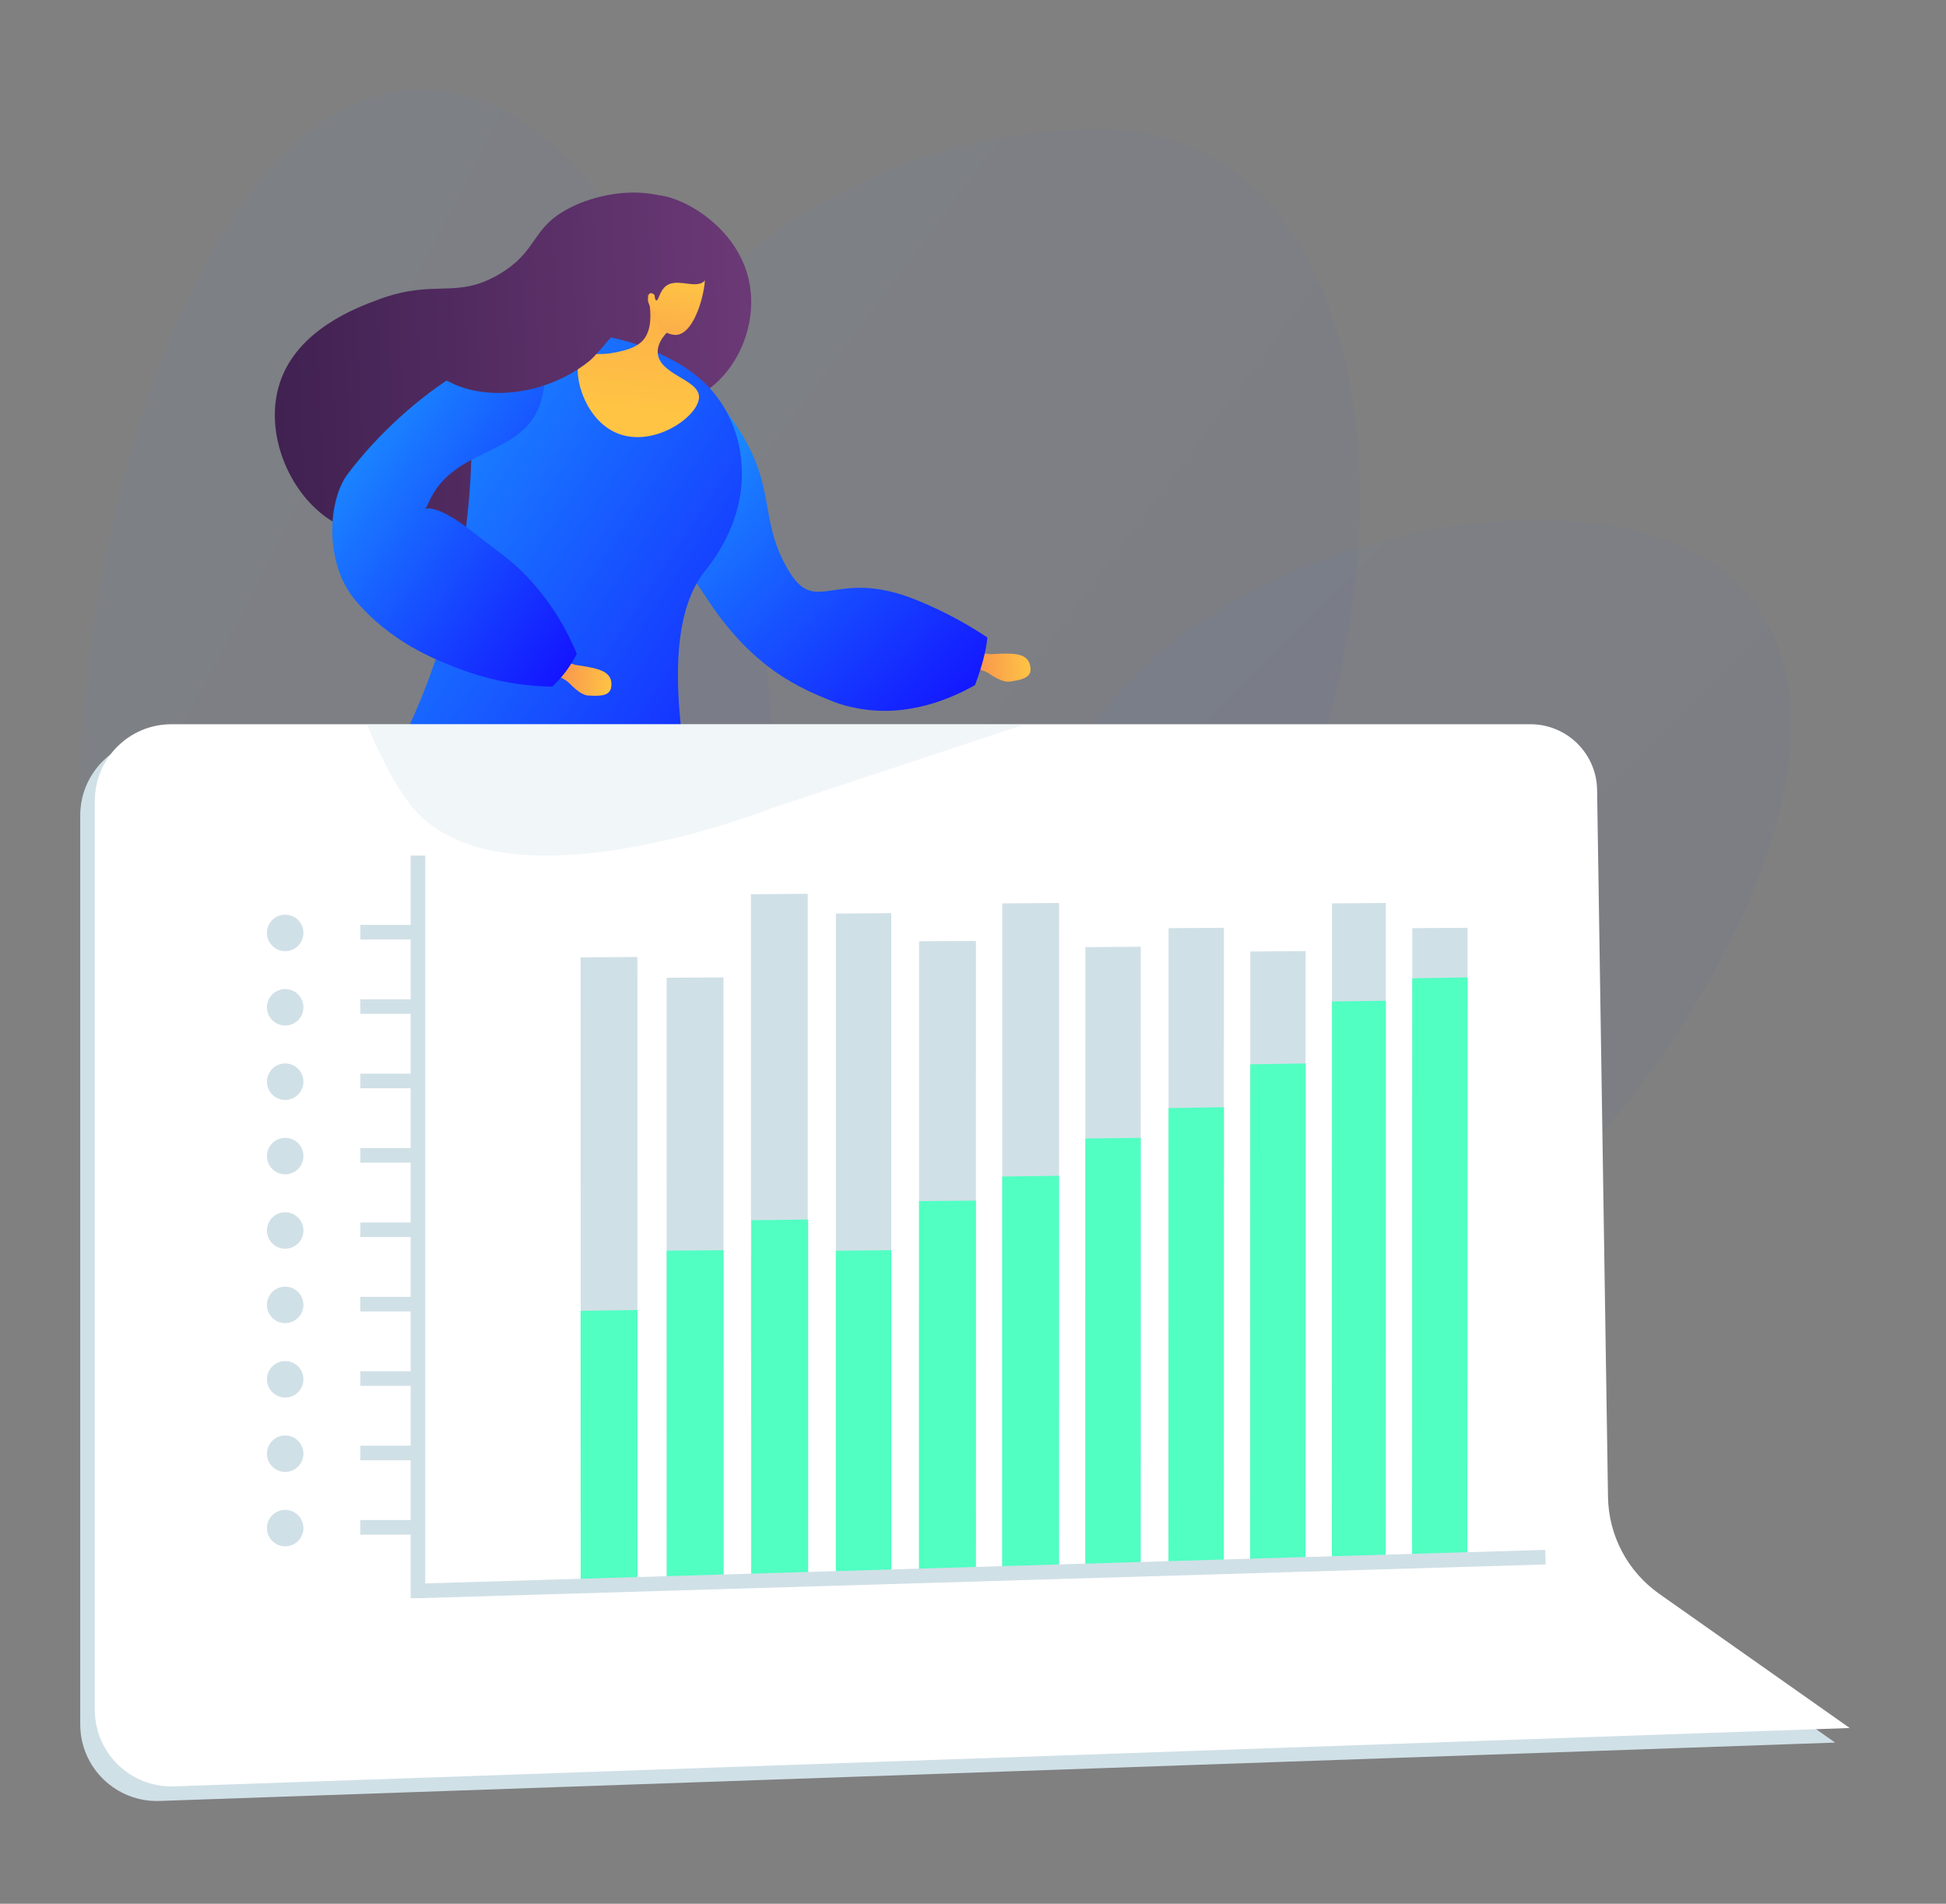<svg width="1334" height="1305" viewBox="0 0 1334 1305" fill="none" xmlns="http://www.w3.org/2000/svg">
<rect x="0" y="0" width="1334" height="1305" fill="#808080" stroke="none"/>
<path opacity="0.03" d="M882 577.483C787.719 800.983 550 975.983 383.001 949.483C188.002 918.54 344.826 614.5 382.999 399.5C416.999 208 575.529 88.71 753.641 88.71C931.753 88.71 980.5 343.983 882 577.483Z" fill="url(#paint0_linear)"/>
<path opacity="0.03" d="M1063.75 812.257C936.222 1005.57 665.249 1091.26 554.747 1049.76C432.248 983.257 717.749 803.864 717.749 596.757C717.749 389.651 1092.88 289.258 1196.25 405.757C1290.75 512.257 1151.13 732.718 1063.75 812.257Z" fill="url(#paint1_linear)"/>
<path opacity="0.03" d="M530 532.5C530 717.792 380.012 975 232 975C83.988 975 55 727.792 55 542.5C55 357.208 140.488 61.5 288.5 61.5C436.512 61.5 530 347.208 530 532.5Z" fill="url(#paint2_linear)"/>
<path d="M441.694 135.602C437.457 139.015 440.697 145.879 436.364 166.74C434.381 176.283 431.789 184.047 429.717 189.501C428.238 194.538 426.745 199.179 425.283 203.236C424.211 206.219 423.291 208.525 422.201 210.952C420.184 215.458 417.823 219.833 415.189 223.956C415.013 224.229 415.078 224.587 415.33 224.78C415.344 224.791 415.361 224.805 415.378 224.811C415.664 224.998 416.051 224.911 416.237 224.622C418.902 220.447 421.294 216.017 423.339 211.459C424.439 209.001 425.373 206.667 426.455 203.654C427.228 201.513 428.003 199.203 428.786 196.772C427.797 203.447 426.1 210.659 421.339 219.657C406.887 246.962 424.573 271.891 442.18 277.211C462.483 283.348 480.558 270.64 486.223 266.417C509.056 249.396 521.336 215.279 511.562 185.533C498.751 146.572 452.081 127.231 441.694 135.602Z" fill="url(#paint3_linear)"/>
<path d="M486.442 176.886C486.394 173.411 485.811 159.134 475.799 147.713C456.803 126.048 416.649 129.268 390.73 142.431C363.612 156.207 369.386 172.011 342.095 188.025C312.453 205.422 298.477 190.942 259.819 205.184C244.612 210.786 203.634 225.883 191.73 262.734C181.445 294.579 196.042 332.834 220.848 352.495C263.312 386.157 333.118 363.283 370.431 335.374C406.217 308.607 389.996 295.669 445.271 240.435C465.257 220.463 486.79 202.87 486.442 176.886Z" fill="url(#paint4_linear)"/>
<path d="M673.357 447.823L679.376 448.458C679.376 448.458 689.998 447.568 696.249 448.416C702.499 449.264 706.178 452.219 706.447 458.645C706.715 465.071 698.903 466.192 692.153 467.237C688.043 467.874 682.272 464.623 677.849 461.589C674.739 459.455 666.951 457.752 666.951 457.752L673.357 447.823Z" fill="url(#paint5_linear)"/>
<path d="M503.374 289.736C533.037 332.679 519.581 354.25 539.615 389.498C559.476 424.439 570.874 388.219 627.797 411.118C649.413 419.813 666.037 429.787 676.845 436.975C676.607 439.316 676.269 441.822 675.783 444.473C675.456 446.269 674.921 448.893 673.867 452.81C672.853 456.581 671.143 462.332 668.375 469.658C651.585 479.083 621.743 492.101 587.374 485.461C581.116 484.251 576.748 483.152 570.291 480.569C548.592 471.895 516.571 458.498 485.632 411.883C462.268 376.68 458.672 373.984 454.749 357.556C445.048 316.941 460.662 269.519 478.01 267.468C487.053 266.399 495.158 277.842 503.374 289.736Z" fill="url(#paint6_linear)"/>
<path d="M496.855 280.099C509.835 302.301 509.101 324.821 508.046 334.698C504.76 365.43 486.943 386.622 482.586 392.273C462.004 418.967 451.64 479.31 494.362 625.874C485.681 630.007 449.727 667.848 443.469 643.694C434.94 610.763 414.699 389.222 422.767 647.69C422.874 651.096 415.944 648.641 412.414 649.024C387.084 651.744 357.714 650.931 326.266 642.47C276.979 629.211 243.589 602.823 226.424 586.957C247.982 558.922 273.018 519.919 292.29 469.74C329.062 374.018 325.393 288.301 319.629 241.111C337.587 234.464 393.731 216.271 448.396 240.766C462.014 246.875 483.182 256.714 496.855 280.099Z" fill="url(#paint7_linear)"/>
<path d="M444.099 201.864C446.512 213.331 447.491 227.152 439.783 234.285C435.087 238.633 428.774 240.105 422.572 241.432C407.92 244.566 402.556 240.401 398.987 243.663C391.134 250.844 398.712 287.843 424.069 297.372C449.305 306.853 480.033 284.575 479.182 271.629C478.409 259.946 451.987 256.791 450.901 241.997C450.356 234.551 456.514 228.011 461.53 223.798L464.519 224.846L444.099 201.864Z" fill="url(#paint8_linear)"/>
<path d="M449.125 213.969C449.125 213.969 448.477 227.48 461.65 229.501C477.881 231.993 486.035 189.395 482.449 186.361C478.288 182.841 473.251 189.206 462.95 185.199C458.613 183.514 455.586 177.163 452.39 183.052C448.753 189.747 449.084 202.599 449.084 202.599C449.084 202.599 445.695 198.845 444.536 202.589C443.016 207.488 446.312 211.177 449.125 213.969Z" fill="url(#paint9_linear)"/>
<path d="M481.719 171.2C486.094 177.219 487.428 187.841 483.094 192.44C476.868 199.046 462.83 189.107 455.286 197.195C451.98 200.742 451.325 206.248 449.925 205.952C448.767 205.703 448.639 201.801 448.429 198.577C447.271 180.798 443.261 178.226 445.302 173.486C449.446 163.85 472.731 158.837 481.719 171.2Z" fill="url(#paint10_linear)"/>
<path d="M388.707 453.975L394.475 455.816C394.475 455.816 405.055 457.091 411.006 459.184C416.96 461.277 419.963 464.917 418.925 471.264C417.887 477.611 410.016 477.132 403.19 476.791C399.036 476.58 394.04 472.236 390.324 468.368C387.711 465.648 380.426 462.407 380.426 462.407L388.707 453.975Z" fill="url(#paint11_linear)"/>
<path d="M369.04 244.26C351.809 225.695 281.558 267.762 238.408 324.865C224.714 342.989 222.28 385.704 243.093 410.833C267.388 440.172 298.258 452.087 313.71 458.051C340.942 468.563 364.31 470.507 378.576 470.656C381.634 467.815 385.02 464.216 388.316 459.741C391.329 455.645 393.632 451.684 395.393 448.153C389.764 434.57 379.759 414.874 361.79 395.826C350.396 383.746 342.725 379.271 324.701 365.084C287.66 335.928 288.608 356.765 293.766 344.719C310.755 305.031 360.342 313.757 371.202 273.972C371.967 271.169 376.78 252.6 369.04 244.26Z" fill="url(#paint12_linear)"/>
<path d="M452.386 183.05C455.399 187.507 445.588 199.35 425.84 222.848C413.687 237.311 407.609 244.541 403.951 247.516C384.255 263.526 353.541 273.559 324.854 267.667C305.168 263.623 303.392 255.562 286.72 255.866C261.566 256.324 244.47 275.052 243.518 273.793C242.467 272.4 262.27 248.123 297.387 230.63C326.122 216.319 332.393 222.848 377.05 203.749C380.287 202.363 394.012 196.447 412.956 190.307C435.228 183.091 449.39 178.613 452.386 183.05Z" fill="url(#paint13_linear)"/>
<path d="M55 558.987V1182.06C55 1211.78 79.647 1235.58 109.354 1234.55L1258 1194.54L1127.41 1102.56C1105.76 1087.31 1092.71 1062.63 1092.3 1036.15L1084.83 551.457C1084.45 526.497 1064.1 506.463 1039.14 506.463H107.524C78.516 506.463 55 529.979 55 558.987Z" fill="#D0E0E7"/>
<path d="M65 548.987V1172.06C65 1201.78 89.647 1225.58 119.354 1224.55L1268 1184.54L1137.41 1092.56C1115.76 1077.31 1102.71 1052.63 1102.3 1026.15L1094.83 541.457C1094.45 516.497 1074.1 496.463 1049.14 496.463H117.524C88.516 496.463 65 519.979 65 548.987Z" fill="white"/>
<path d="M437 1089.88L398.075 1091L398 656.251L436.939 656L437 1089.88Z" fill="#D0E0E7"/>
<path d="M496 1087.92L457.055 1089L457 670.243L495.962 670L496 1087.92Z" fill="#D0E0E7"/>
<path d="M553.697 1086.22L514.791 1087.44L514.76 612.991L553.683 612.715L553.697 1086.22Z" fill="#D0E0E7"/>
<path d="M610.993 1084.83L573.01 1086L573 626.265L611 626L610.993 1084.83Z" fill="#D0E0E7"/>
<path d="M668.972 1082.88L630 1084L630.014 645.253L669 645L668.972 1082.88Z" fill="#D0E0E7"/>
<path d="M725.951 1080.82L687 1082L687.039 619.265L726 619L725.951 1080.82Z" fill="#D0E0E7"/>
<path d="M781.928 1078.91L744 1080L744.058 649.247L782 649L781.928 1078.91Z" fill="#D0E0E7"/>
<path d="M838.907 1077.88L801 1079L801.08 636.251L839 636L838.907 1077.88Z" fill="#D0E0E7"/>
<path d="M894.885 1075.93L857 1077L857.101 652.242L895 652L894.885 1075.93Z" fill="#D0E0E7"/>
<path d="M949.867 1073.86L913 1075L913.119 619.257L950 619L949.867 1073.86Z" fill="#D0E0E7"/>
<path d="M1005.84 1071.91L968 1073L968.144 636.247L1006 636L1005.84 1071.91Z" fill="#D0E0E7"/>
<path d="M437 1090.05L398.038 1091L398 898.57L436.966 898L437 1090.05Z" fill="#51FFC2"/>
<path d="M496 1088.22L457.041 1089L457 857.315L495.969 857L496 1088.22Z" fill="#51FFC2"/>
<path d="M554 1086.05L515.021 1087L515 836.447L553.99 836L554 1086.05Z" fill="#51FFC2"/>
<path d="M610.997 1085.15L573.007 1086L573 857.398L611 857L610.997 1085.15Z" fill="#51FFC2"/>
<path d="M668.979 1083.14L630 1084L630.01 823.35L669 823L668.979 1083.14Z" fill="#51FFC2"/>
<path d="M725.965 1080.97L687 1082L687.025 806.488L726 806L725.965 1080.97Z" fill="#51FFC2"/>
<path d="M781.948 1078.97L744 1080L744.041 780.44L782 780L781.948 1078.97Z" fill="#51FFC2"/>
<path d="M838.938 1077.78L801 1079L801.052 759.594L839 759L838.938 1077.78Z" fill="#51FFC2"/>
<path d="M894.92 1075.71L857 1077L857.07 729.609L895 729L894.92 1075.71Z" fill="#51FFC2"/>
<path d="M949.894 1073.73L913 1075L913.092 686.514L950 686L949.894 1073.73Z" fill="#51FFC2"/>
<path d="M1005.88 1071.61L968 1073L968.102 670.612L1006 670L1005.88 1071.61Z" fill="#51FFC2"/>
<path d="M289 589L291.5 589V586.5H289V589ZM289 1088H286.5V1090.57L289.075 1090.5L289 1088ZM284 589V586.5H281.5L281.5 589L284 589ZM284 1093H281.5V1095.5H284V1093ZM289 1093V1095.5H289.037L289.075 1095.5L289 1093ZM1057 1070L1057.07 1072.5L1059.57 1072.42L1059.5 1069.93L1057 1070ZM1056.85 1065L1059.35 1064.93L1059.27 1062.43L1056.78 1062.5L1056.85 1065ZM286.5 589L286.5 1088H291.5L291.5 589L286.5 589ZM284 591.5H289V586.5H284V591.5ZM286.5 1093L286.5 589L281.5 589L281.5 1093H286.5ZM289 1090.5H284V1095.5H289V1090.5ZM1056.93 1067.5L288.925 1090.5L289.075 1095.5L1057.07 1072.5L1056.93 1067.5ZM1054.35 1065.08L1054.5 1070.07L1059.5 1069.93L1059.35 1064.93L1054.35 1065.08ZM289.075 1090.5L1056.93 1067.5L1056.78 1062.5L288.925 1085.5L289.075 1090.5Z" fill="#D0E0E7"/>
<line x1="247" y1="639" x2="291" y2="639" stroke="#D0E0E7" stroke-width="10"/>
<line x1="247" y1="690" x2="291" y2="690" stroke="#D0E0E7" stroke-width="10"/>
<line x1="247" y1="741" x2="291" y2="741" stroke="#D0E0E7" stroke-width="10"/>
<line x1="247" y1="792" x2="291" y2="792" stroke="#D0E0E7" stroke-width="10"/>
<line x1="247" y1="843" x2="291" y2="843" stroke="#D0E0E7" stroke-width="10"/>
<line x1="247" y1="894" x2="291" y2="894" stroke="#D0E0E7" stroke-width="10"/>
<line x1="247" y1="945" x2="291" y2="945" stroke="#D0E0E7" stroke-width="10"/>
<line x1="247" y1="996" x2="291" y2="996" stroke="#D0E0E7" stroke-width="10"/>
<line x1="247" y1="1047" x2="291" y2="1047" stroke="#D0E0E7" stroke-width="10"/>
<circle cx="195.5" cy="639.5" r="12.5" fill="#D0E0E7"/>
<circle cx="195.5" cy="690.5" r="12.5" fill="#D0E0E7"/>
<circle cx="195.5" cy="741.5" r="12.5" fill="#D0E0E7"/>
<circle cx="195.5" cy="792.5" r="12.5" fill="#D0E0E7"/>
<circle cx="195.5" cy="843.5" r="12.5" fill="#D0E0E7"/>
<circle cx="195.5" cy="894.5" r="12.5" fill="#D0E0E7"/>
<circle cx="195.5" cy="945.5" r="12.5" fill="#D0E0E7"/>
<circle cx="195.5" cy="996.5" r="12.5" fill="#D0E0E7"/>
<circle cx="195.5" cy="1047.5" r="12.5" fill="#D0E0E7"/>
<path opacity="0.3" d="M251.498 496.343L703.098 496.343L527.588 554.486C527.588 554.486 345.98 626.537 283.674 554.486C266.699 534.857 251.498 496.343 251.498 496.343Z" fill="#D0E0E7"/>
<defs>
<linearGradient id="paint0_linear" x1="932.109" y1="952.142" x2="104.181" y2="333.763" gradientUnits="userSpaceOnUse">
<stop stop-color="#130FFF"/>
<stop offset="1" stop-color="#1CA3FF"/>
</linearGradient>
<linearGradient id="paint1_linear" x1="1227.8" y1="1060" x2="524.238" y2="356.401" gradientUnits="userSpaceOnUse">
<stop stop-color="#130FFF"/>
<stop offset="1" stop-color="#1CA3FF"/>
</linearGradient>
<linearGradient id="paint2_linear" x1="530" y1="975" x2="-217.809" y2="586.155" gradientUnits="userSpaceOnUse">
<stop stop-color="#130FFF"/>
<stop offset="1" stop-color="#1CA3FF"/>
</linearGradient>
<linearGradient id="paint3_linear" x1="72.913" y1="224.075" x2="511.547" y2="203.433" gradientUnits="userSpaceOnUse">
<stop stop-color="#311944"/>
<stop offset="1" stop-color="#6B3976"/>
</linearGradient>
<linearGradient id="paint4_linear" x1="74.78" y1="263.799" x2="513.415" y2="243.157" gradientUnits="userSpaceOnUse">
<stop stop-color="#311944"/>
<stop offset="1" stop-color="#6B3976"/>
</linearGradient>
<linearGradient id="paint5_linear" x1="706.357" y1="456.56" x2="640.667" y2="459.315" gradientUnits="userSpaceOnUse">
<stop stop-color="#FFC444"/>
<stop offset="0.996" stop-color="#F36F56"/>
</linearGradient>
<linearGradient id="paint6_linear" x1="676.845" y1="487.277" x2="457.027" y2="262.261" gradientUnits="userSpaceOnUse">
<stop stop-color="#130FFF"/>
<stop offset="1" stop-color="#1CA3FF"/>
</linearGradient>
<linearGradient id="paint7_linear" x1="508.568" y1="651.695" x2="117.838" y2="391.283" gradientUnits="userSpaceOnUse">
<stop stop-color="#130FFF"/>
<stop offset="1" stop-color="#1CA3FF"/>
</linearGradient>
<linearGradient id="paint8_linear" x1="435.961" y1="280.923" x2="463.483" y2="-25.264" gradientUnits="userSpaceOnUse">
<stop stop-color="#FFC444"/>
<stop offset="0.996" stop-color="#F36F56"/>
</linearGradient>
<linearGradient id="paint9_linear" x1="465.027" y1="190.394" x2="441.791" y2="338.291" gradientUnits="userSpaceOnUse">
<stop stop-color="#FFC444"/>
<stop offset="0.996" stop-color="#F36F56"/>
</linearGradient>
<linearGradient id="paint10_linear" x1="71.931" y1="203.054" x2="510.55" y2="182.413" gradientUnits="userSpaceOnUse">
<stop stop-color="#311944"/>
<stop offset="1" stop-color="#6B3976"/>
</linearGradient>
<linearGradient id="paint11_linear" x1="419.262" y1="469.203" x2="354.373" y2="458.624" gradientUnits="userSpaceOnUse">
<stop stop-color="#FFC444"/>
<stop offset="0.996" stop-color="#F36F56"/>
</linearGradient>
<linearGradient id="paint12_linear" x1="395.393" y1="470.656" x2="175.901" y2="311.296" gradientUnits="userSpaceOnUse">
<stop stop-color="#130FFF"/>
<stop offset="1" stop-color="#1CA3FF"/>
</linearGradient>
<linearGradient id="paint13_linear" x1="73.685" y1="240.476" x2="512.319" y2="219.834" gradientUnits="userSpaceOnUse">
<stop stop-color="#311944"/>
<stop offset="1" stop-color="#6B3976"/>
</linearGradient>
</defs>
</svg>
